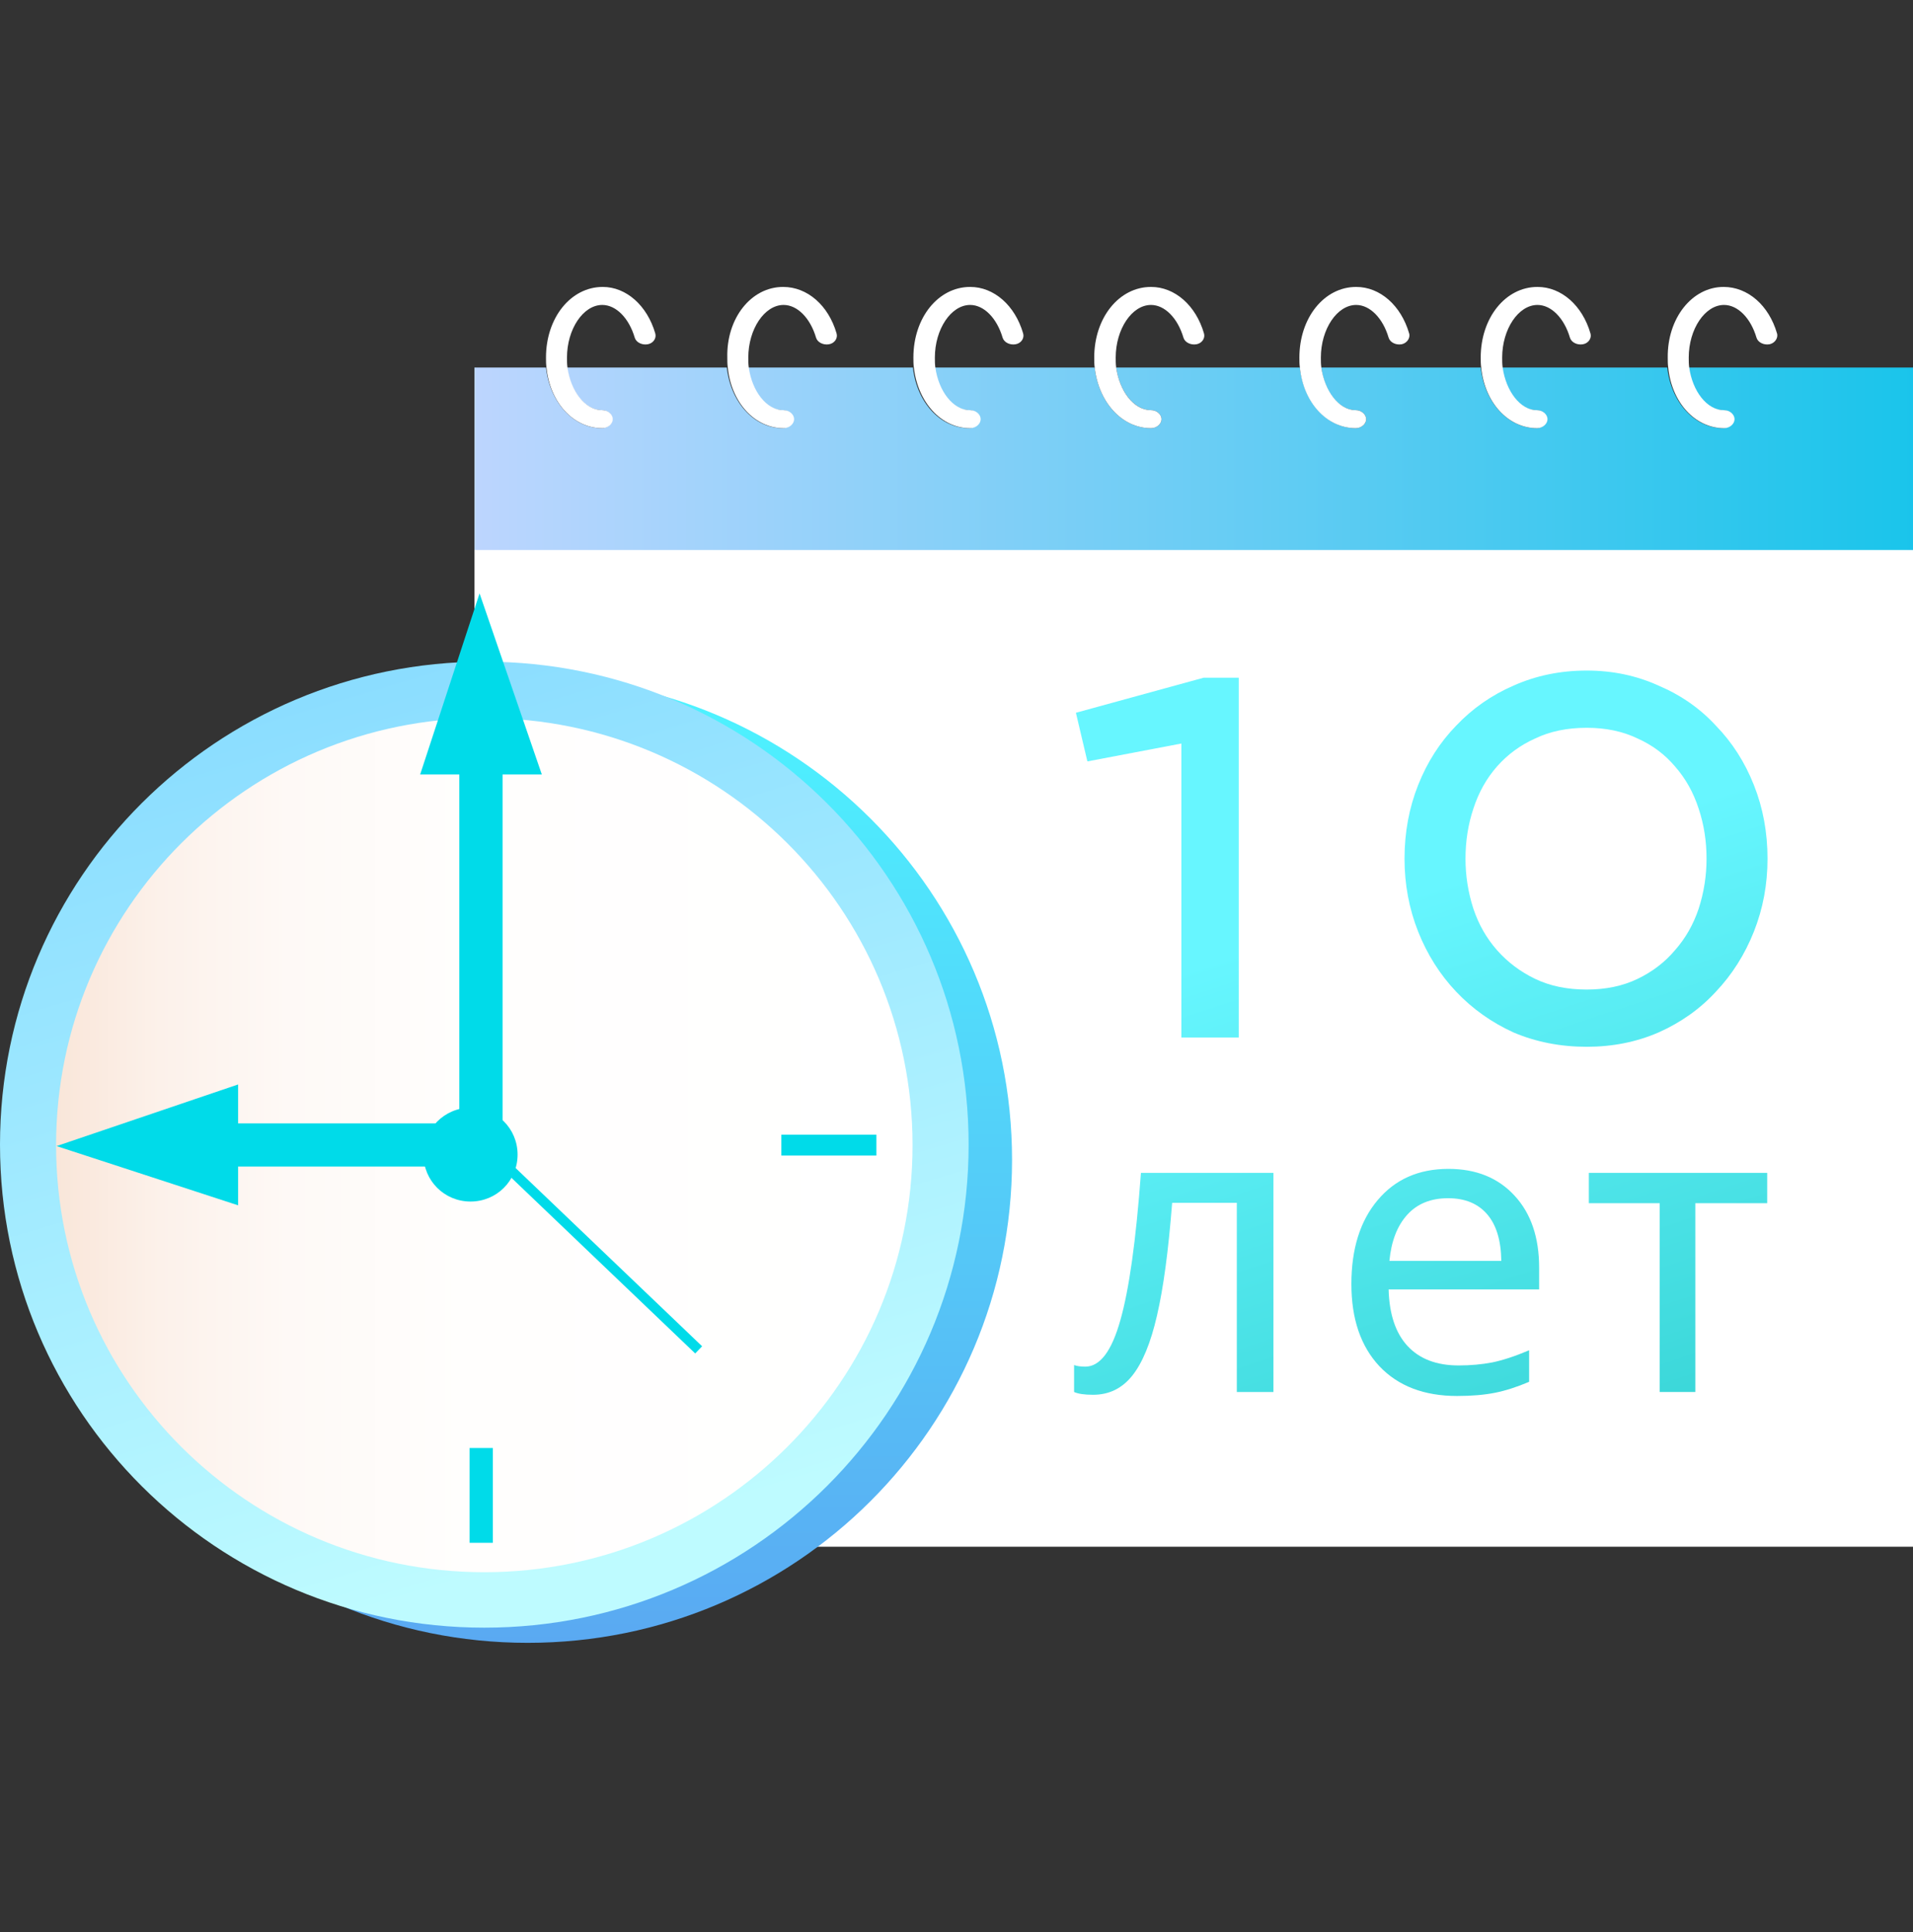 <svg viewBox="0 0 200 202" fill="none" xmlns="http://www.w3.org/2000/svg">
    <rect x="0" y="0" width="200" height="202" fill="#333333" stroke="none"/>
    <rect x="49.6" y="56.978" width="150.4" height="104.739" fill="white"/>
    <path d="M200 38.425V57.505H49.6V38.425H57.082C57.481 42.043 59.926 44.768 62.919 44.768C63.517 44.768 64.016 44.322 64.016 43.827C64.016 43.331 63.517 42.885 62.919 42.885C61.173 42.885 59.626 40.952 59.277 38.425H75.988C76.387 42.043 78.832 44.768 81.825 44.768C82.423 44.768 82.922 44.322 82.922 43.827C82.922 43.331 82.423 42.885 81.825 42.885C80.079 42.885 78.532 40.952 78.183 38.425H95.443C95.842 42.043 98.286 44.768 101.329 44.768C101.928 44.768 102.427 44.322 102.427 43.827C102.427 43.331 101.928 42.885 101.329 42.885C99.583 42.885 98.037 40.952 97.688 38.425H114.449C114.848 42.043 117.292 44.768 120.335 44.768C120.934 44.768 121.432 44.322 121.432 43.827C121.432 43.331 120.934 42.885 120.335 42.885C118.589 42.885 117.043 40.952 116.693 38.425H135.899C136.298 42.043 138.742 44.768 141.735 44.768C142.334 44.768 142.833 44.322 142.833 43.827C142.833 43.331 142.334 42.885 141.735 42.885C139.989 42.885 138.443 40.952 138.144 38.425H154.805C155.204 42.043 157.648 44.768 160.641 44.768C161.24 44.768 161.739 44.322 161.739 43.827C161.739 43.331 161.24 42.885 160.641 42.885C158.895 42.885 157.349 40.952 157.05 38.425H174.309C174.708 42.043 177.153 44.768 180.146 44.768C180.744 44.768 181.243 44.322 181.243 43.827C181.243 43.331 180.744 42.885 180.146 42.885C178.4 42.885 176.853 40.952 176.504 38.425H200V38.425Z"
          fill="url(#paint0_linear)"/>
    <path d="M68.505 34.857C68.655 35.352 68.306 35.898 67.707 35.997C67.109 36.096 66.51 35.798 66.36 35.303C65.762 33.271 64.415 31.883 62.968 31.883C60.973 31.883 59.277 34.411 59.277 37.384C59.277 37.731 59.277 38.078 59.327 38.425C59.676 40.903 61.172 42.885 62.968 42.885C63.567 42.885 64.066 43.331 64.066 43.827C64.066 44.322 63.567 44.769 62.968 44.769C59.925 44.769 57.481 42.043 57.132 38.425C57.082 38.078 57.082 37.731 57.082 37.384C57.082 33.221 59.676 30 63.018 30C65.463 30 67.657 31.933 68.505 34.857Z"
          fill="white"/>
    <path d="M106.966 34.857C107.116 35.352 106.767 35.898 106.168 35.997C105.57 36.096 104.971 35.798 104.821 35.303C104.223 33.271 102.876 31.883 101.429 31.883C99.434 31.883 97.738 34.411 97.738 37.384C97.738 37.731 97.738 38.078 97.788 38.425C98.137 40.903 99.633 42.885 101.429 42.885C102.028 42.885 102.527 43.331 102.527 43.827C102.527 44.322 102.028 44.769 101.429 44.769C98.386 44.769 95.942 42.043 95.543 38.425C95.493 38.078 95.493 37.731 95.493 37.384C95.493 33.221 98.087 30 101.429 30C103.924 30 106.118 31.933 106.966 34.857Z"
          fill="white"/>
    <path d="M125.873 34.857C126.022 35.352 125.673 35.898 125.075 35.997C124.476 36.096 123.877 35.798 123.728 35.303C123.129 33.271 121.782 31.883 120.336 31.883C118.34 31.883 116.644 34.411 116.644 37.384C116.644 37.731 116.644 38.078 116.694 38.425C117.043 40.903 118.54 42.885 120.336 42.885C120.934 42.885 121.433 43.331 121.433 43.827C121.433 44.322 120.934 44.769 120.336 44.769C117.293 44.769 114.848 42.043 114.449 38.425C114.399 38.078 114.399 37.731 114.399 37.384C114.399 33.221 116.993 30 120.336 30C122.83 30 125.025 31.933 125.873 34.857Z"
          fill="white"/>
    <path d="M147.322 34.857C147.472 35.352 147.073 35.898 146.524 35.997C145.925 36.096 145.327 35.798 145.177 35.303C144.578 33.271 143.231 31.883 141.785 31.883C139.789 31.883 138.093 34.411 138.093 37.384C138.093 37.731 138.093 38.078 138.143 38.425C138.492 40.903 139.989 42.885 141.735 42.885C142.334 42.885 142.832 43.331 142.832 43.827C142.832 44.322 142.334 44.769 141.735 44.769C138.692 44.769 136.248 42.043 135.899 38.425C135.849 38.078 135.849 37.731 135.849 37.384C135.849 33.221 138.443 30 141.785 30C144.279 30 146.474 31.933 147.322 34.857Z"
          fill="white"/>
    <path d="M166.278 34.857C166.428 35.352 166.078 35.898 165.48 35.997C164.881 36.096 164.283 35.798 164.133 35.303C163.534 33.271 162.188 31.883 160.741 31.883C158.746 31.883 157.049 34.411 157.049 37.384C157.049 37.731 157.049 38.078 157.099 38.425C157.449 40.903 158.945 42.885 160.691 42.885C161.29 42.885 161.788 43.331 161.788 43.827C161.788 44.322 161.29 44.769 160.691 44.769C157.648 44.769 155.204 42.043 154.855 38.425C154.805 38.078 154.805 37.731 154.805 37.384C154.805 33.221 157.399 30 160.741 30C163.235 30 165.43 31.933 166.278 34.857Z"
          fill="white"/>
    <path d="M87.461 34.857C87.611 35.352 87.262 35.898 86.663 35.997C86.065 36.096 85.466 35.798 85.316 35.303C84.718 33.271 83.371 31.883 81.924 31.883C79.929 31.883 78.233 34.411 78.233 37.384C78.233 37.731 78.233 38.078 78.283 38.425C78.632 40.903 80.128 42.885 81.924 42.885C82.523 42.885 83.022 43.331 83.022 43.827C83.022 44.322 82.523 44.769 81.924 44.769C78.881 44.769 76.437 42.043 76.088 38.425C76.038 38.078 76.038 37.731 76.038 37.384C75.938 33.271 78.532 30 81.874 30C84.418 30 86.613 31.933 87.461 34.857Z"
          fill="white"/>
    <path d="M184.984 35.997C184.386 36.096 183.787 35.798 183.637 35.303C183.039 33.271 181.692 31.883 180.245 31.883C178.25 31.883 176.554 34.411 176.554 37.384C176.554 37.731 176.554 38.078 176.604 38.425C176.953 40.903 178.45 42.885 180.245 42.885C180.844 42.885 181.343 43.331 181.343 43.827C181.343 44.322 180.844 44.769 180.245 44.769C177.202 44.769 174.758 42.043 174.409 38.425C174.359 38.078 174.359 37.731 174.359 37.384C174.309 33.271 176.903 30 180.195 30C182.74 30 184.934 31.933 185.782 34.857C185.932 35.352 185.533 35.898 184.984 35.997Z"
          fill="white"/>
    <path d="M4.541 121.266C4.541 149.168 27.199 171.767 55.175 171.767C83.15 171.767 105.808 149.168 105.808 121.266C105.808 93.365 83.15 70.766 55.175 70.766C27.249 70.766 4.541 93.365 4.541 121.266Z"
          fill="url(#paint1_linear)"/>
    <path d="M0 119.68C0 147.582 22.658 170.18 50.633 170.18C78.609 170.18 101.267 147.582 101.267 119.68C101.267 91.778 78.609 69.18 50.633 69.18C22.658 69.18 0 91.778 0 119.68Z"
          fill="url(#paint2_linear)"/>
    <path d="M5.863 119.729C5.863 144.409 25.938 164.382 50.633 164.382C75.379 164.382 95.404 144.36 95.404 119.729C95.404 95.049 75.379 75.077 50.633 75.077C25.938 75.027 5.863 95.049 5.863 119.729Z"
          fill="url(#paint3_linear)"/>
    <path d="M51.528 79.636H49.093V89.548H51.528V79.636Z" fill="#00DBE9"/>
    <path d="M51.528 151.397H49.093V161.309H51.528V151.397Z" fill="#00DBE9"/>
    <path d="M19.627 118.639H9.689V120.819H19.627V118.639Z" fill="#00DBE9"/>
    <path d="M91.627 118.639H81.689V120.819H91.627V118.639Z" fill="#00DBE9"/>
    <path d="M50.137 62.043L56.646 80.974H43.926L50.137 62.043Z" fill="#00DBE9"/>
    <path d="M48.02 121.193L52.542 121.193L52.542 76.987L48.02 76.987L48.02 121.193Z" fill="#00DBE9"/>
    <path d="M5.913 119.828L24.894 113.386V126.023L5.913 119.828Z" fill="#00DBE9"/>
    <path d="M52.56 121.968L52.56 117.458L20.908 117.458L20.908 121.968L52.56 121.968Z" fill="#00DBE9"/>
    <path d="M51.018 119.362L50.296 120.113L72.682 141.51L73.404 140.759L51.018 119.362Z" fill="#00DBE9"/>
    <path d="M44.273 120.72C44.273 123.446 46.46 125.627 49.193 125.627C51.926 125.627 54.112 123.446 54.112 120.72C54.112 117.995 51.926 115.814 49.193 115.814C46.46 115.814 44.273 118.044 44.273 120.72Z"
          fill="#00DBE9"/>
    <path d="M123.509 77.739L113.684 79.609L112.484 74.523L125.834 70.859H129.509V108.474H123.509V77.739Z"
          fill="url(#paint4_linear)"/>
    <path d="M153.215 89.779C153.215 91.573 153.49 93.318 154.04 95.013C154.59 96.658 155.415 98.104 156.515 99.35C157.615 100.597 158.94 101.594 160.49 102.342C162.04 103.09 163.84 103.463 165.89 103.463C167.89 103.463 169.665 103.09 171.215 102.342C172.765 101.594 174.065 100.597 175.115 99.35C176.215 98.104 177.04 96.658 177.59 95.013C178.14 93.318 178.415 91.573 178.415 89.779C178.415 87.934 178.14 86.189 177.59 84.544C177.04 82.849 176.215 81.378 175.115 80.132C174.065 78.886 172.765 77.913 171.215 77.216C169.665 76.468 167.89 76.094 165.89 76.094C163.84 76.094 162.04 76.468 160.49 77.216C158.94 77.913 157.615 78.886 156.515 80.132C155.415 81.378 154.59 82.849 154.04 84.544C153.49 86.189 153.215 87.934 153.215 89.779ZM146.84 89.779C146.84 87.037 147.315 84.469 148.265 82.076C149.215 79.683 150.54 77.614 152.24 75.869C153.94 74.075 155.94 72.679 158.24 71.682C160.59 70.635 163.14 70.111 165.89 70.111C168.59 70.111 171.09 70.635 173.39 71.682C175.74 72.679 177.74 74.075 179.39 75.869C181.09 77.614 182.415 79.683 183.365 82.076C184.315 84.469 184.79 87.037 184.79 89.779C184.79 92.471 184.315 95.013 183.365 97.406C182.415 99.799 181.09 101.893 179.39 103.688C177.74 105.483 175.74 106.903 173.39 107.95C171.09 108.947 168.59 109.446 165.89 109.446C163.14 109.446 160.59 108.947 158.24 107.95C155.94 106.903 153.94 105.483 152.24 103.688C150.54 101.893 149.215 99.799 148.265 97.406C147.315 95.013 146.84 92.471 146.84 89.779Z"
          fill="url(#paint5_linear)"/>
    <path d="M133.136 145.539H129.306V125.758H122.547C122.156 130.766 121.626 134.703 120.956 137.568C120.301 140.42 119.436 142.513 118.362 143.849C117.301 145.17 115.941 145.831 114.281 145.831C113.374 145.831 112.711 145.733 112.293 145.539V142.722C112.586 142.833 112.977 142.889 113.465 142.889C114.999 142.889 116.22 141.275 117.127 138.048C118.048 134.821 118.766 129.681 119.282 122.629H133.136V145.539Z"
          fill="url(#paint6_linear)"/>
    <path d="M152.333 145.956C148.888 145.956 146.181 144.92 144.214 142.847C142.261 140.76 141.284 137.895 141.284 134.251C141.284 130.578 142.198 127.657 144.026 125.487C145.853 123.303 148.323 122.211 151.434 122.211C154.321 122.211 156.623 123.143 158.339 125.007C160.055 126.857 160.913 129.368 160.913 132.54V134.814H145.177C145.246 137.415 145.909 139.39 147.165 140.74C148.42 142.089 150.199 142.764 152.501 142.764C153.729 142.764 154.893 142.659 155.996 142.451C157.098 142.228 158.388 141.804 159.867 141.178V144.474C158.597 145.017 157.405 145.4 156.289 145.622C155.172 145.845 153.854 145.956 152.333 145.956ZM151.392 125.279C149.592 125.279 148.169 125.856 147.123 127.01C146.076 128.165 145.456 129.772 145.26 131.83H156.958C156.93 129.688 156.435 128.061 155.472 126.948C154.51 125.835 153.15 125.279 151.392 125.279Z"
          fill="url(#paint7_linear)"/>
    <path d="M184.757 125.8H177.244V145.539H173.519V125.8H166.111V122.629H184.757V125.8Z" fill="url(#paint8_linear)"/>
    <defs>
        <linearGradient id="paint0_linear" x1="203.766" y1="47.979" x2="45.3" y2="47.979"
                        gradientUnits="userSpaceOnUse">
            <stop stop-color="#16C4EA"/>
            <stop offset="1" stop-color="#C1D6FF"/>
        </linearGradient>
        <linearGradient id="paint1_linear" x1="55.175" y1="70.766" x2="55.175" y2="171.767"
                        gradientUnits="userSpaceOnUse">
            <stop stop-color="#4DF4FF"/>
            <stop offset="1" stop-color="#5AA9F2"/>
        </linearGradient>
        <linearGradient id="paint2_linear" x1="35.213" y1="68.511" x2="63.083" y2="161.404"
                        gradientUnits="userSpaceOnUse">
            <stop stop-color="#89DCFF"/>
            <stop offset="1" stop-color="#BEFBFF"/>
        </linearGradient>
        <linearGradient id="paint3_linear" x1="5.871" y1="119.703" x2="95.434" y2="119.703"
                        gradientUnits="userSpaceOnUse">
            <stop stop-color="#F9E6D9"/>
            <stop offset="0.121" stop-color="#FCF1EA"/>
            <stop offset="0.27" stop-color="#FEF9F6"/>
            <stop offset="0.475" stop-color="#FFFEFD"/>
            <stop offset="1" stop-color="white"/>
        </linearGradient>
        <linearGradient id="paint4_linear" x1="106.996" y1="106.9" x2="130.12" y2="176.433"
                        gradientUnits="userSpaceOnUse">
            <stop stop-color="#67F6FF"/>
            <stop offset="1" stop-color="#31D0D0"/>
        </linearGradient>
        <linearGradient id="paint5_linear" x1="106.996" y1="106.9" x2="130.12" y2="176.433"
                        gradientUnits="userSpaceOnUse">
            <stop stop-color="#67F6FF"/>
            <stop offset="1" stop-color="#31D0D0"/>
        </linearGradient>
        <linearGradient id="paint6_linear" x1="106.996" y1="106.9" x2="130.12" y2="176.433"
                        gradientUnits="userSpaceOnUse">
            <stop stop-color="#67F6FF"/>
            <stop offset="1" stop-color="#31D0D0"/>
        </linearGradient>
        <linearGradient id="paint7_linear" x1="106.996" y1="106.9" x2="130.12" y2="176.433"
                        gradientUnits="userSpaceOnUse">
            <stop stop-color="#67F6FF"/>
            <stop offset="1" stop-color="#31D0D0"/>
        </linearGradient>
        <linearGradient id="paint8_linear" x1="106.996" y1="106.9" x2="130.12" y2="176.433"
                        gradientUnits="userSpaceOnUse">
            <stop stop-color="#67F6FF"/>
            <stop offset="1" stop-color="#31D0D0"/>
        </linearGradient>
    </defs>
</svg>
